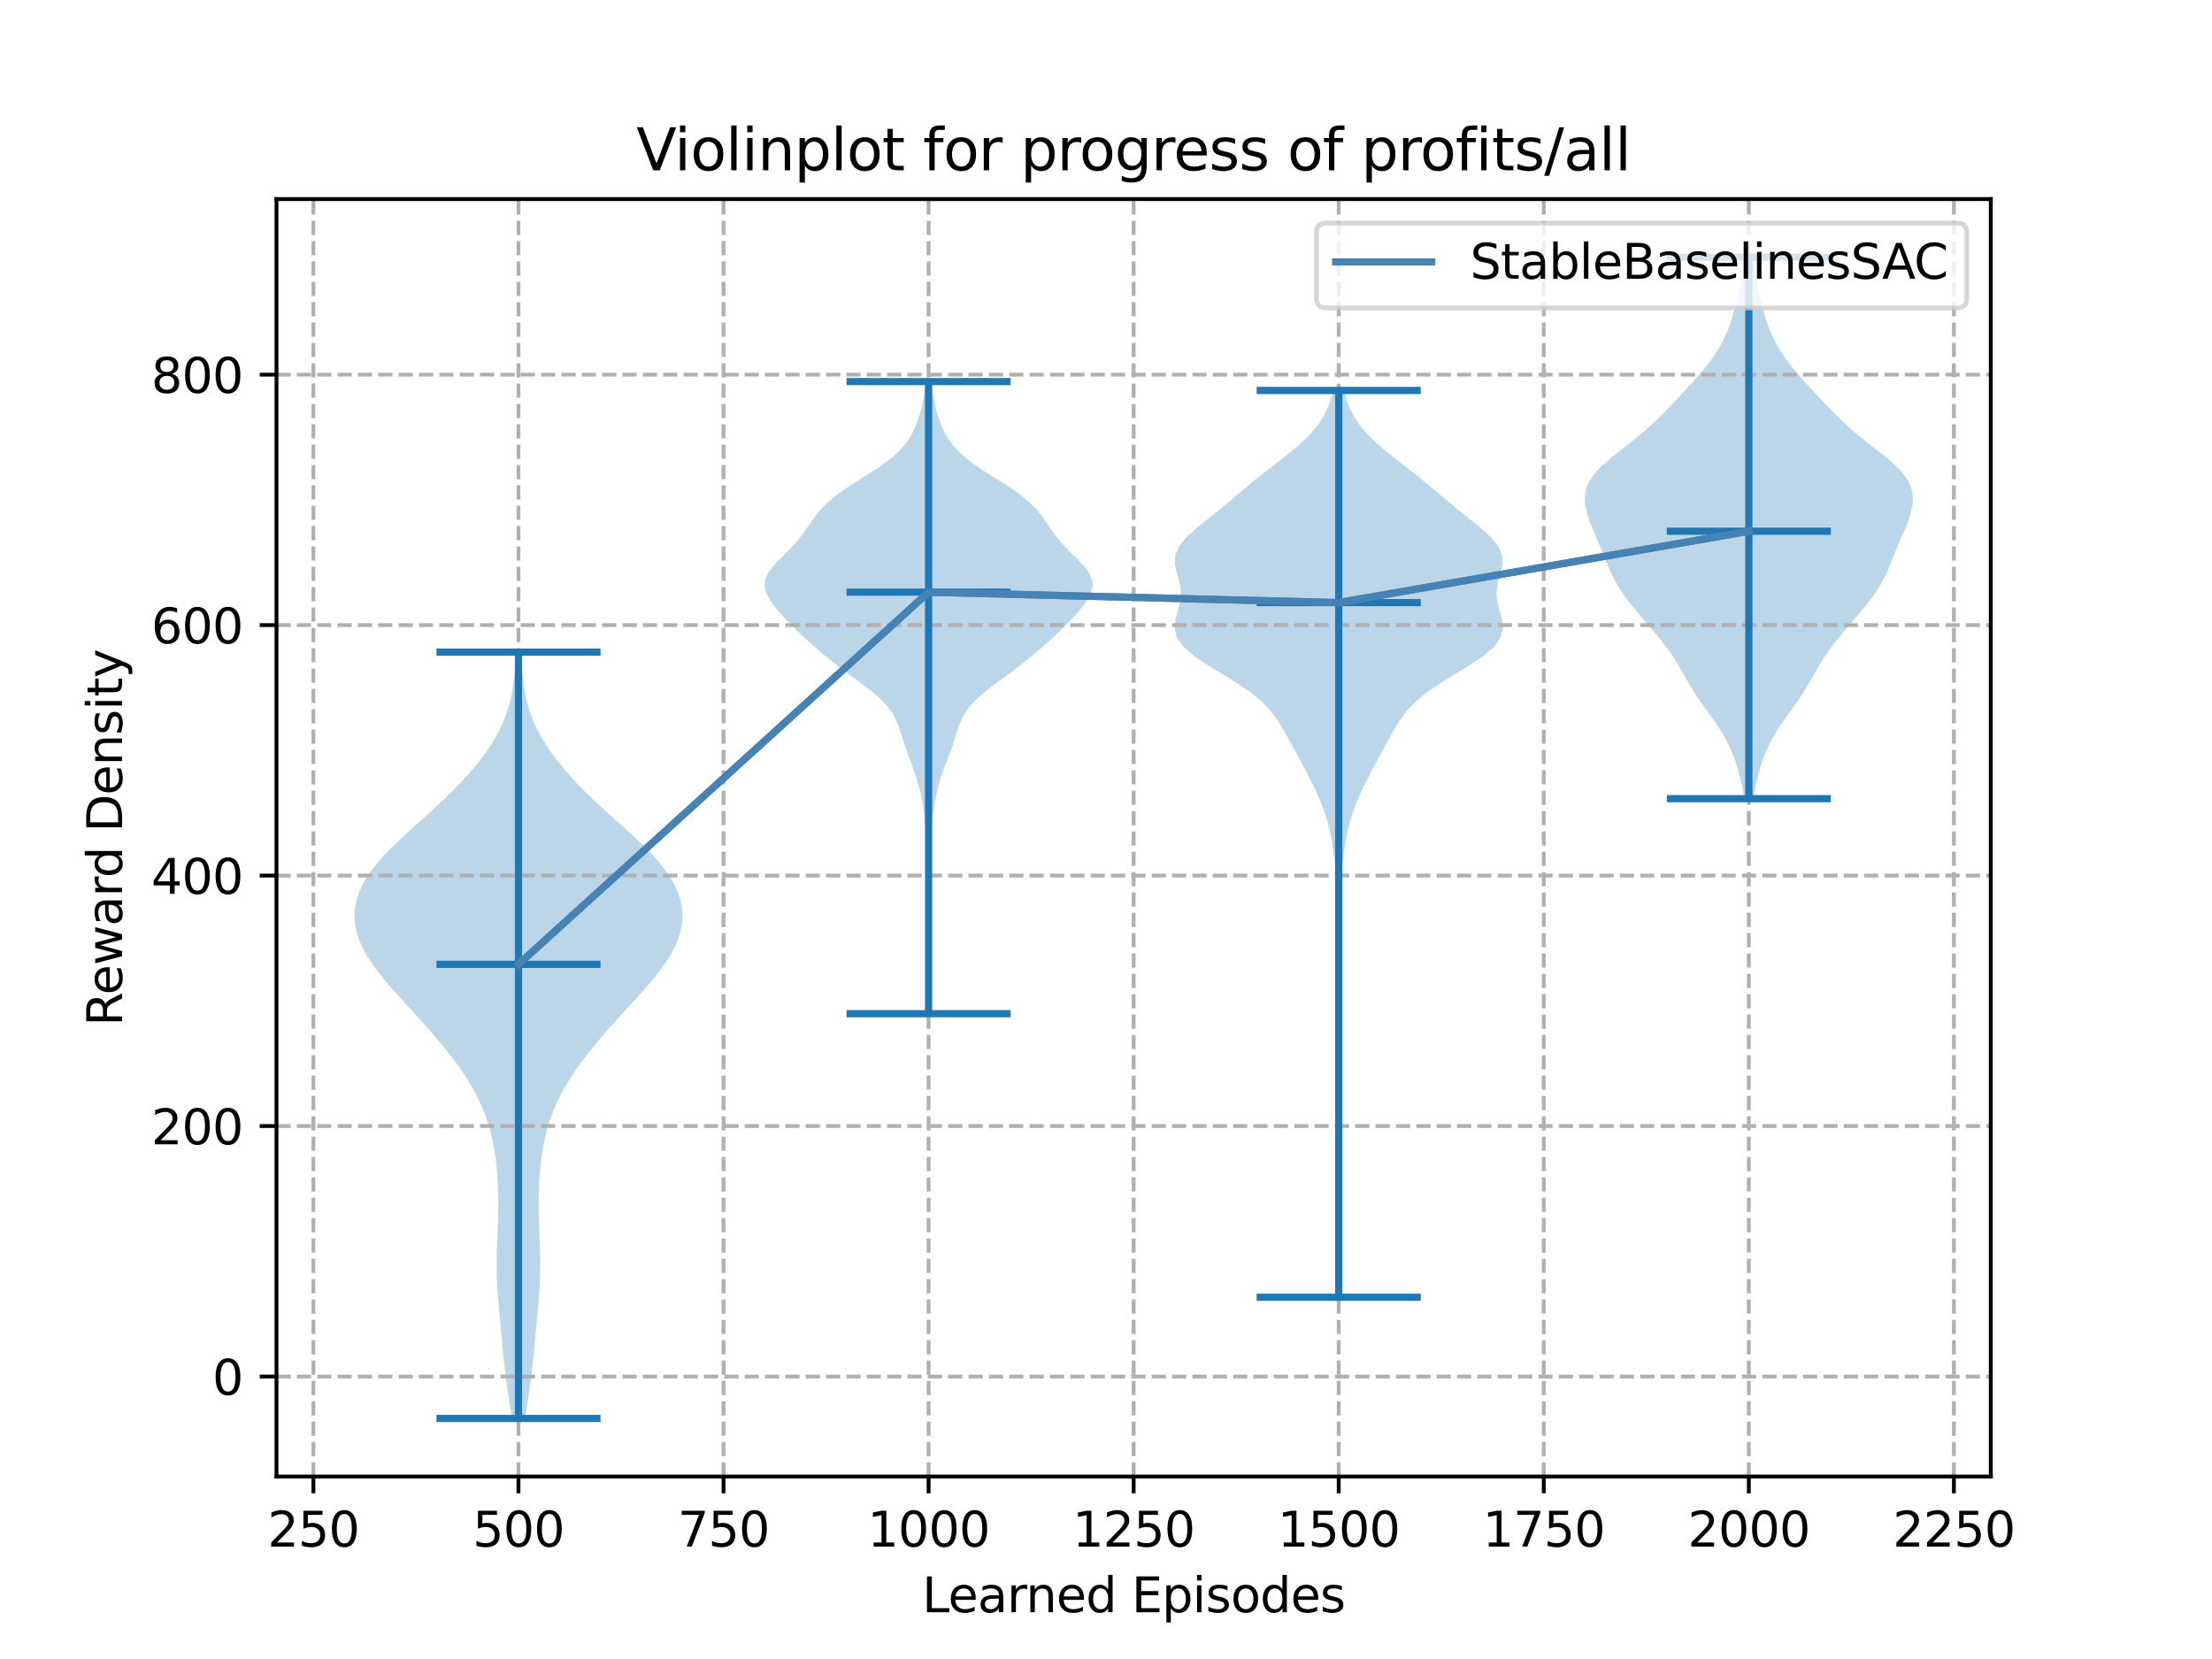 <?xml version="1.0" encoding="utf-8" standalone="no"?>
<!DOCTYPE svg PUBLIC "-//W3C//DTD SVG 1.1//EN"
  "http://www.w3.org/Graphics/SVG/1.1/DTD/svg11.dtd">
<svg xmlns:xlink="http://www.w3.org/1999/xlink" width="460.8pt" height="345.6pt" viewBox="0 0 460.8 345.6" xmlns="http://www.w3.org/2000/svg" version="1.1">
 <defs>
  <style type="text/css">*{stroke-linejoin: round; stroke-linecap: butt}</style>
 </defs>
 <g id="figure_1">
  <g id="patch_1">
   <path d="M 0 345.6 
L 460.8 345.6 
L 460.8 0 
L 0 0 
z
" style="fill: #ffffff"/>
  </g>
  <g id="axes_1">
   <g id="patch_2">
    <path d="M 57.6 307.584 
L 414.72 307.584 
L 414.72 41.472 
L 57.6 41.472 
z
" style="fill: #ffffff"/>
   </g>
   <g id="PolyCollection_1">
    <path d="M 109.384 295.488 
L 106.629 295.488 
L 106.388 293.876 
L 106.141 292.263 
L 105.896 290.651 
L 105.66 289.038 
L 105.438 287.426 
L 105.233 285.813 
L 105.046 284.201 
L 104.876 282.588 
L 104.719 280.976 
L 104.57 279.364 
L 104.425 277.751 
L 104.278 276.139 
L 104.13 274.526 
L 103.982 272.914 
L 103.839 271.301 
L 103.708 269.689 
L 103.599 268.076 
L 103.517 266.464 
L 103.47 264.852 
L 103.457 263.239 
L 103.477 261.627 
L 103.522 260.014 
L 103.585 258.402 
L 103.653 256.789 
L 103.718 255.177 
L 103.769 253.564 
L 103.8 251.952 
L 103.805 250.34 
L 103.782 248.727 
L 103.727 247.115 
L 103.638 245.502 
L 103.515 243.89 
L 103.352 242.277 
L 103.145 240.665 
L 102.889 239.052 
L 102.575 237.44 
L 102.195 235.828 
L 101.74 234.215 
L 101.203 232.603 
L 100.577 230.99 
L 99.86 229.378 
L 99.05 227.765 
L 98.148 226.153 
L 97.158 224.54 
L 96.085 222.928 
L 94.935 221.316 
L 93.716 219.703 
L 92.434 218.091 
L 91.096 216.478 
L 89.709 214.866 
L 88.281 213.253 
L 86.823 211.641 
L 85.348 210.028 
L 83.87 208.416 
L 82.41 206.804 
L 80.99 205.191 
L 79.635 203.579 
L 78.371 201.966 
L 77.224 200.354 
L 76.216 198.741 
L 75.368 197.129 
L 74.695 195.516 
L 74.21 193.904 
L 73.92 192.292 
L 73.833 190.679 
L 73.95 189.067 
L 74.276 187.454 
L 74.808 185.842 
L 75.547 184.229 
L 76.485 182.617 
L 77.615 181.004 
L 78.921 179.392 
L 80.384 177.78 
L 81.976 176.167 
L 83.668 174.555 
L 85.427 172.942 
L 87.221 171.33 
L 89.017 169.717 
L 90.788 168.105 
L 92.512 166.492 
L 94.172 164.88 
L 95.754 163.267 
L 97.251 161.655 
L 98.655 160.043 
L 99.96 158.43 
L 101.161 156.818 
L 102.253 155.205 
L 103.231 153.593 
L 104.091 151.98 
L 104.833 150.368 
L 105.459 148.755 
L 105.973 147.143 
L 106.387 145.531 
L 106.71 143.918 
L 106.959 142.306 
L 107.149 140.693 
L 107.293 139.081 
L 107.406 137.468 
L 107.497 135.856 
L 108.517 135.856 
L 108.517 135.856 
L 108.608 137.468 
L 108.72 139.081 
L 108.865 140.693 
L 109.054 142.306 
L 109.303 143.918 
L 109.627 145.531 
L 110.04 147.143 
L 110.555 148.755 
L 111.18 150.368 
L 111.922 151.98 
L 112.783 153.593 
L 113.761 155.205 
L 114.853 156.818 
L 116.054 158.43 
L 117.359 160.043 
L 118.763 161.655 
L 120.259 163.267 
L 121.842 164.88 
L 123.502 166.492 
L 125.226 168.105 
L 126.997 169.717 
L 128.793 171.33 
L 130.586 172.942 
L 132.346 174.555 
L 134.038 176.167 
L 135.63 177.78 
L 137.092 179.392 
L 138.399 181.004 
L 139.528 182.617 
L 140.467 184.229 
L 141.206 185.842 
L 141.738 187.454 
L 142.063 189.067 
L 142.181 190.679 
L 142.093 192.292 
L 141.804 193.904 
L 141.319 195.516 
L 140.646 197.129 
L 139.797 198.741 
L 138.79 200.354 
L 137.642 201.966 
L 136.379 203.579 
L 135.024 205.191 
L 133.604 206.804 
L 132.144 208.416 
L 130.666 210.028 
L 129.19 211.641 
L 127.732 213.253 
L 126.305 214.866 
L 124.918 216.478 
L 123.58 218.091 
L 122.297 219.703 
L 121.078 221.316 
L 119.929 222.928 
L 118.856 224.54 
L 117.866 226.153 
L 116.964 227.765 
L 116.154 229.378 
L 115.436 230.99 
L 114.811 232.603 
L 114.274 234.215 
L 113.819 235.828 
L 113.439 237.44 
L 113.125 239.052 
L 112.868 240.665 
L 112.662 242.277 
L 112.499 243.89 
L 112.375 245.502 
L 112.287 247.115 
L 112.232 248.727 
L 112.208 250.34 
L 112.214 251.952 
L 112.245 253.564 
L 112.296 255.177 
L 112.361 256.789 
L 112.429 258.402 
L 112.492 260.014 
L 112.537 261.627 
L 112.557 263.239 
L 112.544 264.852 
L 112.496 266.464 
L 112.415 268.076 
L 112.305 269.689 
L 112.175 271.301 
L 112.032 272.914 
L 111.883 274.526 
L 111.735 276.139 
L 111.589 277.751 
L 111.444 279.364 
L 111.295 280.976 
L 111.138 282.588 
L 110.968 284.201 
L 110.781 285.813 
L 110.576 287.426 
L 110.354 289.038 
L 110.117 290.651 
L 109.873 292.263 
L 109.626 293.876 
L 109.384 295.488 
z
" clip-path="url(#p77ed6077cd)" style="fill: #1f77b4; fill-opacity: 0.3"/>
   </g>
   <g id="PolyCollection_2">
    <path d="M 193.725 211.171 
L 193.16 211.171 
L 193.138 209.841 
L 193.125 208.511 
L 193.121 207.18 
L 193.125 205.85 
L 193.137 204.52 
L 193.157 203.19 
L 193.183 201.86 
L 193.21 200.53 
L 193.232 199.2 
L 193.241 197.869 
L 193.232 196.539 
L 193.2 195.209 
L 193.148 193.879 
L 193.081 192.549 
L 193.01 191.219 
L 192.945 189.889 
L 192.896 188.558 
L 192.865 187.228 
L 192.854 185.898 
L 192.859 184.568 
L 192.873 183.238 
L 192.891 181.908 
L 192.91 180.578 
L 192.927 179.248 
L 192.938 177.917 
L 192.939 176.587 
L 192.924 175.257 
L 192.886 173.927 
L 192.818 172.597 
L 192.714 171.267 
L 192.572 169.937 
L 192.392 168.606 
L 192.172 167.276 
L 191.913 165.946 
L 191.612 164.616 
L 191.267 163.286 
L 190.873 161.956 
L 190.431 160.626 
L 189.95 159.296 
L 189.447 157.965 
L 188.947 156.635 
L 188.474 155.305 
L 188.036 153.975 
L 187.617 152.645 
L 187.174 151.315 
L 186.639 149.985 
L 185.938 148.654 
L 185.006 147.324 
L 183.812 145.994 
L 182.364 144.664 
L 180.715 143.334 
L 178.941 142.004 
L 177.127 140.674 
L 175.34 139.343 
L 173.619 138.013 
L 171.973 136.683 
L 170.396 135.353 
L 168.877 134.023 
L 167.413 132.693 
L 166.007 131.363 
L 164.666 130.033 
L 163.394 128.702 
L 162.202 127.372 
L 161.121 126.042 
L 160.211 124.712 
L 159.561 123.382 
L 159.268 122.052 
L 159.407 120.722 
L 159.992 119.391 
L 160.963 118.061 
L 162.198 116.731 
L 163.544 115.401 
L 164.863 114.071 
L 166.064 112.741 
L 167.12 111.411 
L 168.062 110.08 
L 168.962 108.75 
L 169.912 107.42 
L 171.004 106.09 
L 172.312 104.76 
L 173.874 103.43 
L 175.684 102.1 
L 177.69 100.77 
L 179.801 99.439 
L 181.903 98.109 
L 183.882 96.779 
L 185.646 95.449 
L 187.142 94.119 
L 188.362 92.789 
L 189.332 91.459 
L 190.098 90.128 
L 190.712 88.798 
L 191.216 87.468 
L 191.638 86.138 
L 191.995 84.808 
L 192.293 83.478 
L 192.539 82.148 
L 192.738 80.817 
L 192.898 79.487 
L 193.987 79.487 
L 193.987 79.487 
L 194.147 80.817 
L 194.346 82.148 
L 194.591 83.478 
L 194.89 84.808 
L 195.246 86.138 
L 195.669 87.468 
L 196.173 88.798 
L 196.786 90.128 
L 197.553 91.459 
L 198.522 92.789 
L 199.742 94.119 
L 201.239 95.449 
L 203.003 96.779 
L 204.981 98.109 
L 207.083 99.439 
L 209.194 100.77 
L 211.201 102.1 
L 213.011 103.43 
L 214.572 104.76 
L 215.88 106.09 
L 216.973 107.42 
L 217.923 108.75 
L 218.823 110.08 
L 219.764 111.411 
L 220.82 112.741 
L 222.022 114.071 
L 223.341 115.401 
L 224.687 116.731 
L 225.921 118.061 
L 226.893 119.391 
L 227.478 120.722 
L 227.616 122.052 
L 227.324 123.382 
L 226.674 124.712 
L 225.763 126.042 
L 224.682 127.372 
L 223.491 128.702 
L 222.219 130.033 
L 220.877 131.363 
L 219.472 132.693 
L 218.008 134.023 
L 216.489 135.353 
L 214.911 136.683 
L 213.266 138.013 
L 211.544 139.343 
L 209.758 140.674 
L 207.944 142.004 
L 206.17 143.334 
L 204.52 144.664 
L 203.073 145.994 
L 201.878 147.324 
L 200.947 148.654 
L 200.246 149.985 
L 199.711 151.315 
L 199.268 152.645 
L 198.849 153.975 
L 198.411 155.305 
L 197.937 156.635 
L 197.438 157.965 
L 196.935 159.296 
L 196.453 160.626 
L 196.011 161.956 
L 195.617 163.286 
L 195.272 164.616 
L 194.972 165.946 
L 194.713 167.276 
L 194.493 168.606 
L 194.312 169.937 
L 194.17 171.267 
L 194.067 172.597 
L 193.999 173.927 
L 193.96 175.257 
L 193.945 176.587 
L 193.946 177.917 
L 193.957 179.248 
L 193.974 180.578 
L 193.993 181.908 
L 194.012 183.238 
L 194.026 184.568 
L 194.03 185.898 
L 194.019 187.228 
L 193.989 188.558 
L 193.939 189.889 
L 193.874 191.219 
L 193.803 192.549 
L 193.737 193.879 
L 193.684 195.209 
L 193.653 196.539 
L 193.643 197.869 
L 193.653 199.2 
L 193.675 200.53 
L 193.702 201.86 
L 193.727 203.19 
L 193.747 204.52 
L 193.76 205.85 
L 193.764 207.18 
L 193.76 208.511 
L 193.747 209.841 
L 193.725 211.171 
z
" clip-path="url(#p77ed6077cd)" style="fill: #1f77b4; fill-opacity: 0.3"/>
   </g>
   <g id="PolyCollection_3">
    <path d="M 279.121 270.234 
L 278.634 270.234 
L 278.648 268.326 
L 278.685 266.418 
L 278.734 264.51 
L 278.782 262.602 
L 278.821 260.694 
L 278.848 258.786 
L 278.864 256.878 
L 278.872 254.97 
L 278.876 253.062 
L 278.877 251.154 
L 278.877 249.246 
L 278.878 247.338 
L 278.878 245.43 
L 278.878 243.522 
L 278.878 241.614 
L 278.878 239.706 
L 278.878 237.798 
L 278.877 235.89 
L 278.877 233.982 
L 278.874 232.074 
L 278.869 230.165 
L 278.858 228.257 
L 278.838 226.349 
L 278.805 224.441 
L 278.761 222.533 
L 278.711 220.625 
L 278.666 218.717 
L 278.638 216.809 
L 278.637 214.901 
L 278.662 212.993 
L 278.706 211.085 
L 278.756 209.177 
L 278.801 207.269 
L 278.834 205.361 
L 278.856 203.453 
L 278.866 201.545 
L 278.869 199.637 
L 278.864 197.729 
L 278.849 195.821 
L 278.821 193.913 
L 278.775 192.005 
L 278.709 190.097 
L 278.623 188.189 
L 278.521 186.281 
L 278.404 184.373 
L 278.272 182.465 
L 278.116 180.557 
L 277.924 178.649 
L 277.681 176.741 
L 277.372 174.833 
L 276.982 172.925 
L 276.495 171.017 
L 275.897 169.109 
L 275.182 167.201 
L 274.36 165.293 
L 273.451 163.385 
L 272.485 161.477 
L 271.482 159.569 
L 270.456 157.661 
L 269.42 155.753 
L 268.378 153.845 
L 267.307 151.937 
L 266.13 150.029 
L 264.717 148.121 
L 262.916 146.213 
L 260.623 144.305 
L 257.847 142.397 
L 254.745 140.489 
L 251.601 138.581 
L 248.766 136.673 
L 246.566 134.765 
L 245.206 132.857 
L 244.704 130.948 
L 244.876 129.04 
L 245.39 127.132 
L 245.864 125.224 
L 246.007 123.316 
L 245.73 121.408 
L 245.198 119.5 
L 244.766 117.592 
L 244.827 115.684 
L 245.635 113.776 
L 247.203 111.868 
L 249.323 109.96 
L 251.696 108.052 
L 254.083 106.144 
L 256.381 104.236 
L 258.622 102.328 
L 260.894 100.42 
L 263.264 98.512 
L 265.721 96.604 
L 268.172 94.696 
L 270.479 92.788 
L 272.512 90.88 
L 274.193 88.972 
L 275.51 87.064 
L 276.505 85.156 
L 277.238 83.248 
L 277.772 81.34 
L 279.984 81.34 
L 279.984 81.34 
L 280.517 83.248 
L 281.251 85.156 
L 282.245 87.064 
L 283.563 88.972 
L 285.244 90.88 
L 287.277 92.788 
L 289.583 94.696 
L 292.034 96.604 
L 294.491 98.512 
L 296.861 100.42 
L 299.134 102.328 
L 301.374 104.236 
L 303.673 106.144 
L 306.059 108.052 
L 308.433 109.96 
L 310.552 111.868 
L 312.12 113.776 
L 312.929 115.684 
L 312.99 117.592 
L 312.557 119.5 
L 312.025 121.408 
L 311.749 123.316 
L 311.892 125.224 
L 312.366 127.132 
L 312.879 129.04 
L 313.052 130.948 
L 312.55 132.857 
L 311.189 134.765 
L 308.989 136.673 
L 306.155 138.581 
L 303.011 140.489 
L 299.908 142.397 
L 297.132 144.305 
L 294.839 146.213 
L 293.038 148.121 
L 291.625 150.029 
L 290.449 151.937 
L 289.377 153.845 
L 288.335 155.753 
L 287.299 157.661 
L 286.274 159.569 
L 285.27 161.477 
L 284.304 163.385 
L 283.396 165.293 
L 282.573 167.201 
L 281.858 169.109 
L 281.26 171.017 
L 280.773 172.925 
L 280.383 174.833 
L 280.074 176.741 
L 279.831 178.649 
L 279.639 180.557 
L 279.483 182.465 
L 279.351 184.373 
L 279.235 186.281 
L 279.132 188.189 
L 279.047 190.097 
L 278.981 192.005 
L 278.935 193.913 
L 278.907 195.821 
L 278.892 197.729 
L 278.887 199.637 
L 278.889 201.545 
L 278.9 203.453 
L 278.921 205.361 
L 278.955 207.269 
L 279 209.177 
L 279.05 211.085 
L 279.094 212.993 
L 279.119 214.901 
L 279.117 216.809 
L 279.089 218.717 
L 279.044 220.625 
L 278.994 222.533 
L 278.95 224.441 
L 278.918 226.349 
L 278.897 228.257 
L 278.886 230.165 
L 278.881 232.074 
L 278.879 233.982 
L 278.878 235.89 
L 278.878 237.798 
L 278.878 239.706 
L 278.878 241.614 
L 278.878 243.522 
L 278.878 245.43 
L 278.878 247.338 
L 278.878 249.246 
L 278.878 251.154 
L 278.88 253.062 
L 278.883 254.97 
L 278.892 256.878 
L 278.907 258.786 
L 278.934 260.694 
L 278.973 262.602 
L 279.022 264.51 
L 279.071 266.418 
L 279.108 268.326 
L 279.121 270.234 
z
" clip-path="url(#p77ed6077cd)" style="fill: #1f77b4; fill-opacity: 0.3"/>
   </g>
   <g id="PolyCollection_4">
    <path d="M 365.26 166.384 
L 363.366 166.384 
L 363.174 165.244 
L 362.959 164.105 
L 362.719 162.965 
L 362.451 161.826 
L 362.152 160.686 
L 361.818 159.547 
L 361.445 158.407 
L 361.026 157.267 
L 360.554 156.128 
L 360.023 154.988 
L 359.428 153.849 
L 358.77 152.709 
L 358.05 151.57 
L 357.278 150.43 
L 356.471 149.291 
L 355.645 148.151 
L 354.823 147.011 
L 354.023 145.872 
L 353.259 144.732 
L 352.537 143.593 
L 351.855 142.453 
L 351.203 141.314 
L 350.561 140.174 
L 349.909 139.035 
L 349.228 137.895 
L 348.501 136.756 
L 347.718 135.616 
L 346.879 134.476 
L 345.987 133.337 
L 345.053 132.197 
L 344.091 131.058 
L 343.113 129.918 
L 342.135 128.779 
L 341.169 127.639 
L 340.228 126.5 
L 339.326 125.36 
L 338.474 124.22 
L 337.686 123.081 
L 336.969 121.941 
L 336.325 120.802 
L 335.752 119.662 
L 335.236 118.523 
L 334.762 117.383 
L 334.308 116.244 
L 333.857 115.104 
L 333.397 113.964 
L 332.92 112.825 
L 332.433 111.685 
L 331.944 110.546 
L 331.473 109.406 
L 331.037 108.267 
L 330.662 107.127 
L 330.37 105.988 
L 330.186 104.848 
L 330.139 103.708 
L 330.255 102.569 
L 330.56 101.429 
L 331.073 100.29 
L 331.803 99.15 
L 332.745 98.011 
L 333.878 96.871 
L 335.168 95.732 
L 336.568 94.592 
L 338.025 93.452 
L 339.492 92.313 
L 340.927 91.173 
L 342.301 90.034 
L 343.6 88.894 
L 344.826 87.755 
L 345.989 86.615 
L 347.108 85.476 
L 348.2 84.336 
L 349.278 83.196 
L 350.349 82.057 
L 351.413 80.917 
L 352.463 79.778 
L 353.486 78.638 
L 354.47 77.499 
L 355.404 76.359 
L 356.278 75.22 
L 357.088 74.08 
L 357.828 72.94 
L 358.497 71.801 
L 359.097 70.661 
L 359.628 69.522 
L 360.096 68.382 
L 360.509 67.243 
L 360.875 66.103 
L 361.207 64.964 
L 361.514 63.824 
L 361.805 62.684 
L 362.084 61.545 
L 362.354 60.405 
L 362.614 59.266 
L 362.859 58.126 
L 363.085 56.987 
L 363.289 55.847 
L 363.469 54.708 
L 363.625 53.568 
L 365.001 53.568 
L 365.001 53.568 
L 365.157 54.708 
L 365.337 55.847 
L 365.541 56.987 
L 365.768 58.126 
L 366.013 59.266 
L 366.272 60.405 
L 366.542 61.545 
L 366.822 62.684 
L 367.112 63.824 
L 367.419 64.964 
L 367.751 66.103 
L 368.117 67.243 
L 368.53 68.382 
L 368.998 69.522 
L 369.53 70.661 
L 370.129 71.801 
L 370.798 72.94 
L 371.539 74.08 
L 372.348 75.22 
L 373.222 76.359 
L 374.156 77.499 
L 375.141 78.638 
L 376.164 79.778 
L 377.213 80.917 
L 378.277 82.057 
L 379.349 83.196 
L 380.427 84.336 
L 381.518 85.476 
L 382.637 86.615 
L 383.8 87.755 
L 385.026 88.894 
L 386.326 90.034 
L 387.699 91.173 
L 389.134 92.313 
L 390.601 93.452 
L 392.059 94.592 
L 393.458 95.732 
L 394.748 96.871 
L 395.881 98.011 
L 396.823 99.15 
L 397.553 100.29 
L 398.066 101.429 
L 398.371 102.569 
L 398.487 103.708 
L 398.44 104.848 
L 398.257 105.988 
L 397.964 107.127 
L 397.589 108.267 
L 397.154 109.406 
L 396.682 110.546 
L 396.194 111.685 
L 395.706 112.825 
L 395.23 113.964 
L 394.769 115.104 
L 394.318 116.244 
L 393.865 117.383 
L 393.39 118.523 
L 392.874 119.662 
L 392.301 120.802 
L 391.657 121.941 
L 390.94 123.081 
L 390.152 124.22 
L 389.301 125.36 
L 388.398 126.5 
L 387.457 127.639 
L 386.491 128.779 
L 385.513 129.918 
L 384.535 131.058 
L 383.573 132.197 
L 382.639 133.337 
L 381.747 134.476 
L 380.908 135.616 
L 380.125 136.756 
L 379.398 137.895 
L 378.717 139.035 
L 378.065 140.174 
L 377.424 141.314 
L 376.771 142.453 
L 376.089 143.593 
L 375.368 144.732 
L 374.604 145.872 
L 373.803 147.011 
L 372.981 148.151 
L 372.156 149.291 
L 371.348 150.43 
L 370.577 151.57 
L 369.857 152.709 
L 369.198 153.849 
L 368.603 154.988 
L 368.073 156.128 
L 367.601 157.267 
L 367.181 158.407 
L 366.808 159.547 
L 366.475 160.686 
L 366.176 161.826 
L 365.908 162.965 
L 365.667 164.105 
L 365.452 165.244 
L 365.26 166.384 
z
" clip-path="url(#p77ed6077cd)" style="fill: #1f77b4; fill-opacity: 0.3"/>
   </g>
   <g id="matplotlib.axis_1">
    <g id="xtick_1">
     <g id="line2d_1">
      <path d="M 65.289 307.584 
L 65.289 41.472 
" clip-path="url(#p77ed6077cd)" style="fill: none; stroke-dasharray: 2.96,1.28; stroke-dashoffset: 0; stroke: #b0b0b0; stroke-width: 0.8"/>
     </g>
     <g id="line2d_2">
      <defs>
       <path id="m17dbae3095" d="M 0 0 
L 0 3.5 
" style="stroke: #000000; stroke-width: 0.8"/>
      </defs>
      <g>
       <use xlink:href="#m17dbae3095" x="65.289" y="307.584" style="stroke: #000000; stroke-width: 0.8"/>
      </g>
     </g>
     <g id="text_1">
      <!-- 250 -->
      <g transform="translate(55.745 322.182)scale(0.1 -0.1)">
       <defs>
        <path id="DejaVuSans-32" d="M 1228 531 
L 3431 531 
L 3431 0 
L 469 0 
L 469 531 
Q 828 903 1448 1529 
Q 2069 2156 2228 2338 
Q 2531 2678 2651 2914 
Q 2772 3150 2772 3378 
Q 2772 3750 2511 3984 
Q 2250 4219 1831 4219 
Q 1534 4219 1204 4116 
Q 875 4013 500 3803 
L 500 4441 
Q 881 4594 1212 4672 
Q 1544 4750 1819 4750 
Q 2544 4750 2975 4387 
Q 3406 4025 3406 3419 
Q 3406 3131 3298 2873 
Q 3191 2616 2906 2266 
Q 2828 2175 2409 1742 
Q 1991 1309 1228 531 
z
" transform="scale(0.016)"/>
        <path id="DejaVuSans-35" d="M 691 4666 
L 3169 4666 
L 3169 4134 
L 1269 4134 
L 1269 2991 
Q 1406 3038 1543 3061 
Q 1681 3084 1819 3084 
Q 2600 3084 3056 2656 
Q 3513 2228 3513 1497 
Q 3513 744 3044 326 
Q 2575 -91 1722 -91 
Q 1428 -91 1123 -41 
Q 819 9 494 109 
L 494 744 
Q 775 591 1075 516 
Q 1375 441 1709 441 
Q 2250 441 2565 725 
Q 2881 1009 2881 1497 
Q 2881 1984 2565 2268 
Q 2250 2553 1709 2553 
Q 1456 2553 1204 2497 
Q 953 2441 691 2322 
L 691 4666 
z
" transform="scale(0.016)"/>
        <path id="DejaVuSans-30" d="M 2034 4250 
Q 1547 4250 1301 3770 
Q 1056 3291 1056 2328 
Q 1056 1369 1301 889 
Q 1547 409 2034 409 
Q 2525 409 2770 889 
Q 3016 1369 3016 2328 
Q 3016 3291 2770 3770 
Q 2525 4250 2034 4250 
z
M 2034 4750 
Q 2819 4750 3233 4129 
Q 3647 3509 3647 2328 
Q 3647 1150 3233 529 
Q 2819 -91 2034 -91 
Q 1250 -91 836 529 
Q 422 1150 422 2328 
Q 422 3509 836 4129 
Q 1250 4750 2034 4750 
z
" transform="scale(0.016)"/>
       </defs>
       <use xlink:href="#DejaVuSans-32"/>
       <use xlink:href="#DejaVuSans-35" x="63.623"/>
       <use xlink:href="#DejaVuSans-30" x="127.246"/>
      </g>
     </g>
    </g>
    <g id="xtick_2">
     <g id="line2d_3">
      <path d="M 108.007 307.584 
L 108.007 41.472 
" clip-path="url(#p77ed6077cd)" style="fill: none; stroke-dasharray: 2.96,1.28; stroke-dashoffset: 0; stroke: #b0b0b0; stroke-width: 0.8"/>
     </g>
     <g id="line2d_4">
      <g>
       <use xlink:href="#m17dbae3095" x="108.007" y="307.584" style="stroke: #000000; stroke-width: 0.8"/>
      </g>
     </g>
     <g id="text_2">
      <!-- 500 -->
      <g transform="translate(98.463 322.182)scale(0.1 -0.1)">
       <use xlink:href="#DejaVuSans-35"/>
       <use xlink:href="#DejaVuSans-30" x="63.623"/>
       <use xlink:href="#DejaVuSans-30" x="127.246"/>
      </g>
     </g>
    </g>
    <g id="xtick_3">
     <g id="line2d_5">
      <path d="M 150.725 307.584 
L 150.725 41.472 
" clip-path="url(#p77ed6077cd)" style="fill: none; stroke-dasharray: 2.96,1.28; stroke-dashoffset: 0; stroke: #b0b0b0; stroke-width: 0.8"/>
     </g>
     <g id="line2d_6">
      <g>
       <use xlink:href="#m17dbae3095" x="150.725" y="307.584" style="stroke: #000000; stroke-width: 0.8"/>
      </g>
     </g>
     <g id="text_3">
      <!-- 750 -->
      <g transform="translate(141.181 322.182)scale(0.1 -0.1)">
       <defs>
        <path id="DejaVuSans-37" d="M 525 4666 
L 3525 4666 
L 3525 4397 
L 1831 0 
L 1172 0 
L 2766 4134 
L 525 4134 
L 525 4666 
z
" transform="scale(0.016)"/>
       </defs>
       <use xlink:href="#DejaVuSans-37"/>
       <use xlink:href="#DejaVuSans-35" x="63.623"/>
       <use xlink:href="#DejaVuSans-30" x="127.246"/>
      </g>
     </g>
    </g>
    <g id="xtick_4">
     <g id="line2d_7">
      <path d="M 193.442 307.584 
L 193.442 41.472 
" clip-path="url(#p77ed6077cd)" style="fill: none; stroke-dasharray: 2.96,1.28; stroke-dashoffset: 0; stroke: #b0b0b0; stroke-width: 0.8"/>
     </g>
     <g id="line2d_8">
      <g>
       <use xlink:href="#m17dbae3095" x="193.442" y="307.584" style="stroke: #000000; stroke-width: 0.8"/>
      </g>
     </g>
     <g id="text_4">
      <!-- 1000 -->
      <g transform="translate(180.717 322.182)scale(0.1 -0.1)">
       <defs>
        <path id="DejaVuSans-31" d="M 794 531 
L 1825 531 
L 1825 4091 
L 703 3866 
L 703 4441 
L 1819 4666 
L 2450 4666 
L 2450 531 
L 3481 531 
L 3481 0 
L 794 0 
L 794 531 
z
" transform="scale(0.016)"/>
       </defs>
       <use xlink:href="#DejaVuSans-31"/>
       <use xlink:href="#DejaVuSans-30" x="63.623"/>
       <use xlink:href="#DejaVuSans-30" x="127.246"/>
       <use xlink:href="#DejaVuSans-30" x="190.869"/>
      </g>
     </g>
    </g>
    <g id="xtick_5">
     <g id="line2d_9">
      <path d="M 236.16 307.584 
L 236.16 41.472 
" clip-path="url(#p77ed6077cd)" style="fill: none; stroke-dasharray: 2.96,1.28; stroke-dashoffset: 0; stroke: #b0b0b0; stroke-width: 0.8"/>
     </g>
     <g id="line2d_10">
      <g>
       <use xlink:href="#m17dbae3095" x="236.16" y="307.584" style="stroke: #000000; stroke-width: 0.8"/>
      </g>
     </g>
     <g id="text_5">
      <!-- 1250 -->
      <g transform="translate(223.435 322.182)scale(0.1 -0.1)">
       <use xlink:href="#DejaVuSans-31"/>
       <use xlink:href="#DejaVuSans-32" x="63.623"/>
       <use xlink:href="#DejaVuSans-35" x="127.246"/>
       <use xlink:href="#DejaVuSans-30" x="190.869"/>
      </g>
     </g>
    </g>
    <g id="xtick_6">
     <g id="line2d_11">
      <path d="M 278.878 307.584 
L 278.878 41.472 
" clip-path="url(#p77ed6077cd)" style="fill: none; stroke-dasharray: 2.96,1.28; stroke-dashoffset: 0; stroke: #b0b0b0; stroke-width: 0.8"/>
     </g>
     <g id="line2d_12">
      <g>
       <use xlink:href="#m17dbae3095" x="278.878" y="307.584" style="stroke: #000000; stroke-width: 0.8"/>
      </g>
     </g>
     <g id="text_6">
      <!-- 1500 -->
      <g transform="translate(266.153 322.182)scale(0.1 -0.1)">
       <use xlink:href="#DejaVuSans-31"/>
       <use xlink:href="#DejaVuSans-35" x="63.623"/>
       <use xlink:href="#DejaVuSans-30" x="127.246"/>
       <use xlink:href="#DejaVuSans-30" x="190.869"/>
      </g>
     </g>
    </g>
    <g id="xtick_7">
     <g id="line2d_13">
      <path d="M 321.595 307.584 
L 321.595 41.472 
" clip-path="url(#p77ed6077cd)" style="fill: none; stroke-dasharray: 2.96,1.28; stroke-dashoffset: 0; stroke: #b0b0b0; stroke-width: 0.8"/>
     </g>
     <g id="line2d_14">
      <g>
       <use xlink:href="#m17dbae3095" x="321.595" y="307.584" style="stroke: #000000; stroke-width: 0.8"/>
      </g>
     </g>
     <g id="text_7">
      <!-- 1750 -->
      <g transform="translate(308.87 322.182)scale(0.1 -0.1)">
       <use xlink:href="#DejaVuSans-31"/>
       <use xlink:href="#DejaVuSans-37" x="63.623"/>
       <use xlink:href="#DejaVuSans-35" x="127.246"/>
       <use xlink:href="#DejaVuSans-30" x="190.869"/>
      </g>
     </g>
    </g>
    <g id="xtick_8">
     <g id="line2d_15">
      <path d="M 364.313 307.584 
L 364.313 41.472 
" clip-path="url(#p77ed6077cd)" style="fill: none; stroke-dasharray: 2.96,1.28; stroke-dashoffset: 0; stroke: #b0b0b0; stroke-width: 0.8"/>
     </g>
     <g id="line2d_16">
      <g>
       <use xlink:href="#m17dbae3095" x="364.313" y="307.584" style="stroke: #000000; stroke-width: 0.8"/>
      </g>
     </g>
     <g id="text_8">
      <!-- 2000 -->
      <g transform="translate(351.588 322.182)scale(0.1 -0.1)">
       <use xlink:href="#DejaVuSans-32"/>
       <use xlink:href="#DejaVuSans-30" x="63.623"/>
       <use xlink:href="#DejaVuSans-30" x="127.246"/>
       <use xlink:href="#DejaVuSans-30" x="190.869"/>
      </g>
     </g>
    </g>
    <g id="xtick_9">
     <g id="line2d_17">
      <path d="M 407.031 307.584 
L 407.031 41.472 
" clip-path="url(#p77ed6077cd)" style="fill: none; stroke-dasharray: 2.96,1.28; stroke-dashoffset: 0; stroke: #b0b0b0; stroke-width: 0.8"/>
     </g>
     <g id="line2d_18">
      <g>
       <use xlink:href="#m17dbae3095" x="407.031" y="307.584" style="stroke: #000000; stroke-width: 0.8"/>
      </g>
     </g>
     <g id="text_9">
      <!-- 2250 -->
      <g transform="translate(394.306 322.182)scale(0.1 -0.1)">
       <use xlink:href="#DejaVuSans-32"/>
       <use xlink:href="#DejaVuSans-32" x="63.623"/>
       <use xlink:href="#DejaVuSans-35" x="127.246"/>
       <use xlink:href="#DejaVuSans-30" x="190.869"/>
      </g>
     </g>
    </g>
    <g id="text_10">
     <!-- Learned Episodes -->
     <g transform="translate(192.102 335.861)scale(0.1 -0.1)">
      <defs>
       <path id="DejaVuSans-4c" d="M 628 4666 
L 1259 4666 
L 1259 531 
L 3531 531 
L 3531 0 
L 628 0 
L 628 4666 
z
" transform="scale(0.016)"/>
       <path id="DejaVuSans-65" d="M 3597 1894 
L 3597 1613 
L 953 1613 
Q 991 1019 1311 708 
Q 1631 397 2203 397 
Q 2534 397 2845 478 
Q 3156 559 3463 722 
L 3463 178 
Q 3153 47 2828 -22 
Q 2503 -91 2169 -91 
Q 1331 -91 842 396 
Q 353 884 353 1716 
Q 353 2575 817 3079 
Q 1281 3584 2069 3584 
Q 2775 3584 3186 3129 
Q 3597 2675 3597 1894 
z
M 3022 2063 
Q 3016 2534 2758 2815 
Q 2500 3097 2075 3097 
Q 1594 3097 1305 2825 
Q 1016 2553 972 2059 
L 3022 2063 
z
" transform="scale(0.016)"/>
       <path id="DejaVuSans-61" d="M 2194 1759 
Q 1497 1759 1228 1600 
Q 959 1441 959 1056 
Q 959 750 1161 570 
Q 1363 391 1709 391 
Q 2188 391 2477 730 
Q 2766 1069 2766 1631 
L 2766 1759 
L 2194 1759 
z
M 3341 1997 
L 3341 0 
L 2766 0 
L 2766 531 
Q 2569 213 2275 61 
Q 1981 -91 1556 -91 
Q 1019 -91 701 211 
Q 384 513 384 1019 
Q 384 1609 779 1909 
Q 1175 2209 1959 2209 
L 2766 2209 
L 2766 2266 
Q 2766 2663 2505 2880 
Q 2244 3097 1772 3097 
Q 1472 3097 1187 3025 
Q 903 2953 641 2809 
L 641 3341 
Q 956 3463 1253 3523 
Q 1550 3584 1831 3584 
Q 2591 3584 2966 3190 
Q 3341 2797 3341 1997 
z
" transform="scale(0.016)"/>
       <path id="DejaVuSans-72" d="M 2631 2963 
Q 2534 3019 2420 3045 
Q 2306 3072 2169 3072 
Q 1681 3072 1420 2755 
Q 1159 2438 1159 1844 
L 1159 0 
L 581 0 
L 581 3500 
L 1159 3500 
L 1159 2956 
Q 1341 3275 1631 3429 
Q 1922 3584 2338 3584 
Q 2397 3584 2469 3576 
Q 2541 3569 2628 3553 
L 2631 2963 
z
" transform="scale(0.016)"/>
       <path id="DejaVuSans-6e" d="M 3513 2113 
L 3513 0 
L 2938 0 
L 2938 2094 
Q 2938 2591 2744 2837 
Q 2550 3084 2163 3084 
Q 1697 3084 1428 2787 
Q 1159 2491 1159 1978 
L 1159 0 
L 581 0 
L 581 3500 
L 1159 3500 
L 1159 2956 
Q 1366 3272 1645 3428 
Q 1925 3584 2291 3584 
Q 2894 3584 3203 3211 
Q 3513 2838 3513 2113 
z
" transform="scale(0.016)"/>
       <path id="DejaVuSans-64" d="M 2906 2969 
L 2906 4863 
L 3481 4863 
L 3481 0 
L 2906 0 
L 2906 525 
Q 2725 213 2448 61 
Q 2172 -91 1784 -91 
Q 1150 -91 751 415 
Q 353 922 353 1747 
Q 353 2572 751 3078 
Q 1150 3584 1784 3584 
Q 2172 3584 2448 3432 
Q 2725 3281 2906 2969 
z
M 947 1747 
Q 947 1113 1208 752 
Q 1469 391 1925 391 
Q 2381 391 2643 752 
Q 2906 1113 2906 1747 
Q 2906 2381 2643 2742 
Q 2381 3103 1925 3103 
Q 1469 3103 1208 2742 
Q 947 2381 947 1747 
z
" transform="scale(0.016)"/>
       <path id="DejaVuSans-20" transform="scale(0.016)"/>
       <path id="DejaVuSans-45" d="M 628 4666 
L 3578 4666 
L 3578 4134 
L 1259 4134 
L 1259 2753 
L 3481 2753 
L 3481 2222 
L 1259 2222 
L 1259 531 
L 3634 531 
L 3634 0 
L 628 0 
L 628 4666 
z
" transform="scale(0.016)"/>
       <path id="DejaVuSans-70" d="M 1159 525 
L 1159 -1331 
L 581 -1331 
L 581 3500 
L 1159 3500 
L 1159 2969 
Q 1341 3281 1617 3432 
Q 1894 3584 2278 3584 
Q 2916 3584 3314 3078 
Q 3713 2572 3713 1747 
Q 3713 922 3314 415 
Q 2916 -91 2278 -91 
Q 1894 -91 1617 61 
Q 1341 213 1159 525 
z
M 3116 1747 
Q 3116 2381 2855 2742 
Q 2594 3103 2138 3103 
Q 1681 3103 1420 2742 
Q 1159 2381 1159 1747 
Q 1159 1113 1420 752 
Q 1681 391 2138 391 
Q 2594 391 2855 752 
Q 3116 1113 3116 1747 
z
" transform="scale(0.016)"/>
       <path id="DejaVuSans-69" d="M 603 3500 
L 1178 3500 
L 1178 0 
L 603 0 
L 603 3500 
z
M 603 4863 
L 1178 4863 
L 1178 4134 
L 603 4134 
L 603 4863 
z
" transform="scale(0.016)"/>
       <path id="DejaVuSans-73" d="M 2834 3397 
L 2834 2853 
Q 2591 2978 2328 3040 
Q 2066 3103 1784 3103 
Q 1356 3103 1142 2972 
Q 928 2841 928 2578 
Q 928 2378 1081 2264 
Q 1234 2150 1697 2047 
L 1894 2003 
Q 2506 1872 2764 1633 
Q 3022 1394 3022 966 
Q 3022 478 2636 193 
Q 2250 -91 1575 -91 
Q 1294 -91 989 -36 
Q 684 19 347 128 
L 347 722 
Q 666 556 975 473 
Q 1284 391 1588 391 
Q 1994 391 2212 530 
Q 2431 669 2431 922 
Q 2431 1156 2273 1281 
Q 2116 1406 1581 1522 
L 1381 1569 
Q 847 1681 609 1914 
Q 372 2147 372 2553 
Q 372 3047 722 3315 
Q 1072 3584 1716 3584 
Q 2034 3584 2315 3537 
Q 2597 3491 2834 3397 
z
" transform="scale(0.016)"/>
       <path id="DejaVuSans-6f" d="M 1959 3097 
Q 1497 3097 1228 2736 
Q 959 2375 959 1747 
Q 959 1119 1226 758 
Q 1494 397 1959 397 
Q 2419 397 2687 759 
Q 2956 1122 2956 1747 
Q 2956 2369 2687 2733 
Q 2419 3097 1959 3097 
z
M 1959 3584 
Q 2709 3584 3137 3096 
Q 3566 2609 3566 1747 
Q 3566 888 3137 398 
Q 2709 -91 1959 -91 
Q 1206 -91 779 398 
Q 353 888 353 1747 
Q 353 2609 779 3096 
Q 1206 3584 1959 3584 
z
" transform="scale(0.016)"/>
      </defs>
      <use xlink:href="#DejaVuSans-4c"/>
      <use xlink:href="#DejaVuSans-65" x="53.963"/>
      <use xlink:href="#DejaVuSans-61" x="115.486"/>
      <use xlink:href="#DejaVuSans-72" x="176.766"/>
      <use xlink:href="#DejaVuSans-6e" x="216.129"/>
      <use xlink:href="#DejaVuSans-65" x="279.508"/>
      <use xlink:href="#DejaVuSans-64" x="341.031"/>
      <use xlink:href="#DejaVuSans-20" x="404.508"/>
      <use xlink:href="#DejaVuSans-45" x="436.295"/>
      <use xlink:href="#DejaVuSans-70" x="499.479"/>
      <use xlink:href="#DejaVuSans-69" x="562.955"/>
      <use xlink:href="#DejaVuSans-73" x="590.738"/>
      <use xlink:href="#DejaVuSans-6f" x="642.838"/>
      <use xlink:href="#DejaVuSans-64" x="704.02"/>
      <use xlink:href="#DejaVuSans-65" x="767.496"/>
      <use xlink:href="#DejaVuSans-73" x="829.02"/>
     </g>
    </g>
   </g>
   <g id="matplotlib.axis_2">
    <g id="ytick_1">
     <g id="line2d_19">
      <path d="M 57.6 286.756 
L 414.72 286.756 
" clip-path="url(#p77ed6077cd)" style="fill: none; stroke-dasharray: 2.96,1.28; stroke-dashoffset: 0; stroke: #b0b0b0; stroke-width: 0.8"/>
     </g>
     <g id="line2d_20">
      <defs>
       <path id="m483f8e798c" d="M 0 0 
L -3.5 0 
" style="stroke: #000000; stroke-width: 0.8"/>
      </defs>
      <g>
       <use xlink:href="#m483f8e798c" x="57.6" y="286.756" style="stroke: #000000; stroke-width: 0.8"/>
      </g>
     </g>
     <g id="text_11">
      <!-- 0 -->
      <g transform="translate(44.237 290.555)scale(0.1 -0.1)">
       <use xlink:href="#DejaVuSans-30"/>
      </g>
     </g>
    </g>
    <g id="ytick_2">
     <g id="line2d_21">
      <path d="M 57.6 234.577 
L 414.72 234.577 
" clip-path="url(#p77ed6077cd)" style="fill: none; stroke-dasharray: 2.96,1.28; stroke-dashoffset: 0; stroke: #b0b0b0; stroke-width: 0.8"/>
     </g>
     <g id="line2d_22">
      <g>
       <use xlink:href="#m483f8e798c" x="57.6" y="234.577" style="stroke: #000000; stroke-width: 0.8"/>
      </g>
     </g>
     <g id="text_12">
      <!-- 200 -->
      <g transform="translate(31.512 238.376)scale(0.1 -0.1)">
       <use xlink:href="#DejaVuSans-32"/>
       <use xlink:href="#DejaVuSans-30" x="63.623"/>
       <use xlink:href="#DejaVuSans-30" x="127.246"/>
      </g>
     </g>
    </g>
    <g id="ytick_3">
     <g id="line2d_23">
      <path d="M 57.6 182.399 
L 414.72 182.399 
" clip-path="url(#p77ed6077cd)" style="fill: none; stroke-dasharray: 2.96,1.28; stroke-dashoffset: 0; stroke: #b0b0b0; stroke-width: 0.8"/>
     </g>
     <g id="line2d_24">
      <g>
       <use xlink:href="#m483f8e798c" x="57.6" y="182.399" style="stroke: #000000; stroke-width: 0.8"/>
      </g>
     </g>
     <g id="text_13">
      <!-- 400 -->
      <g transform="translate(31.512 186.198)scale(0.1 -0.1)">
       <defs>
        <path id="DejaVuSans-34" d="M 2419 4116 
L 825 1625 
L 2419 1625 
L 2419 4116 
z
M 2253 4666 
L 3047 4666 
L 3047 1625 
L 3713 1625 
L 3713 1100 
L 3047 1100 
L 3047 0 
L 2419 0 
L 2419 1100 
L 313 1100 
L 313 1709 
L 2253 4666 
z
" transform="scale(0.016)"/>
       </defs>
       <use xlink:href="#DejaVuSans-34"/>
       <use xlink:href="#DejaVuSans-30" x="63.623"/>
       <use xlink:href="#DejaVuSans-30" x="127.246"/>
      </g>
     </g>
    </g>
    <g id="ytick_4">
     <g id="line2d_25">
      <path d="M 57.6 130.22 
L 414.72 130.22 
" clip-path="url(#p77ed6077cd)" style="fill: none; stroke-dasharray: 2.96,1.28; stroke-dashoffset: 0; stroke: #b0b0b0; stroke-width: 0.8"/>
     </g>
     <g id="line2d_26">
      <g>
       <use xlink:href="#m483f8e798c" x="57.6" y="130.22" style="stroke: #000000; stroke-width: 0.8"/>
      </g>
     </g>
     <g id="text_14">
      <!-- 600 -->
      <g transform="translate(31.512 134.019)scale(0.1 -0.1)">
       <defs>
        <path id="DejaVuSans-36" d="M 2113 2584 
Q 1688 2584 1439 2293 
Q 1191 2003 1191 1497 
Q 1191 994 1439 701 
Q 1688 409 2113 409 
Q 2538 409 2786 701 
Q 3034 994 3034 1497 
Q 3034 2003 2786 2293 
Q 2538 2584 2113 2584 
z
M 3366 4563 
L 3366 3988 
Q 3128 4100 2886 4159 
Q 2644 4219 2406 4219 
Q 1781 4219 1451 3797 
Q 1122 3375 1075 2522 
Q 1259 2794 1537 2939 
Q 1816 3084 2150 3084 
Q 2853 3084 3261 2657 
Q 3669 2231 3669 1497 
Q 3669 778 3244 343 
Q 2819 -91 2113 -91 
Q 1303 -91 875 529 
Q 447 1150 447 2328 
Q 447 3434 972 4092 
Q 1497 4750 2381 4750 
Q 2619 4750 2861 4703 
Q 3103 4656 3366 4563 
z
" transform="scale(0.016)"/>
       </defs>
       <use xlink:href="#DejaVuSans-36"/>
       <use xlink:href="#DejaVuSans-30" x="63.623"/>
       <use xlink:href="#DejaVuSans-30" x="127.246"/>
      </g>
     </g>
    </g>
    <g id="ytick_5">
     <g id="line2d_27">
      <path d="M 57.6 78.042 
L 414.72 78.042 
" clip-path="url(#p77ed6077cd)" style="fill: none; stroke-dasharray: 2.96,1.28; stroke-dashoffset: 0; stroke: #b0b0b0; stroke-width: 0.8"/>
     </g>
     <g id="line2d_28">
      <g>
       <use xlink:href="#m483f8e798c" x="57.6" y="78.042" style="stroke: #000000; stroke-width: 0.8"/>
      </g>
     </g>
     <g id="text_15">
      <!-- 800 -->
      <g transform="translate(31.512 81.841)scale(0.1 -0.1)">
       <defs>
        <path id="DejaVuSans-38" d="M 2034 2216 
Q 1584 2216 1326 1975 
Q 1069 1734 1069 1313 
Q 1069 891 1326 650 
Q 1584 409 2034 409 
Q 2484 409 2743 651 
Q 3003 894 3003 1313 
Q 3003 1734 2745 1975 
Q 2488 2216 2034 2216 
z
M 1403 2484 
Q 997 2584 770 2862 
Q 544 3141 544 3541 
Q 544 4100 942 4425 
Q 1341 4750 2034 4750 
Q 2731 4750 3128 4425 
Q 3525 4100 3525 3541 
Q 3525 3141 3298 2862 
Q 3072 2584 2669 2484 
Q 3125 2378 3379 2068 
Q 3634 1759 3634 1313 
Q 3634 634 3220 271 
Q 2806 -91 2034 -91 
Q 1263 -91 848 271 
Q 434 634 434 1313 
Q 434 1759 690 2068 
Q 947 2378 1403 2484 
z
M 1172 3481 
Q 1172 3119 1398 2916 
Q 1625 2713 2034 2713 
Q 2441 2713 2670 2916 
Q 2900 3119 2900 3481 
Q 2900 3844 2670 4047 
Q 2441 4250 2034 4250 
Q 1625 4250 1398 4047 
Q 1172 3844 1172 3481 
z
" transform="scale(0.016)"/>
       </defs>
       <use xlink:href="#DejaVuSans-38"/>
       <use xlink:href="#DejaVuSans-30" x="63.623"/>
       <use xlink:href="#DejaVuSans-30" x="127.246"/>
      </g>
     </g>
    </g>
    <g id="text_16">
     <!-- Reward Density -->
     <g transform="translate(25.433 213.747)rotate(-90)scale(0.1 -0.1)">
      <defs>
       <path id="DejaVuSans-52" d="M 2841 2188 
Q 3044 2119 3236 1894 
Q 3428 1669 3622 1275 
L 4263 0 
L 3584 0 
L 2988 1197 
Q 2756 1666 2539 1819 
Q 2322 1972 1947 1972 
L 1259 1972 
L 1259 0 
L 628 0 
L 628 4666 
L 2053 4666 
Q 2853 4666 3247 4331 
Q 3641 3997 3641 3322 
Q 3641 2881 3436 2590 
Q 3231 2300 2841 2188 
z
M 1259 4147 
L 1259 2491 
L 2053 2491 
Q 2509 2491 2742 2702 
Q 2975 2913 2975 3322 
Q 2975 3731 2742 3939 
Q 2509 4147 2053 4147 
L 1259 4147 
z
" transform="scale(0.016)"/>
       <path id="DejaVuSans-77" d="M 269 3500 
L 844 3500 
L 1563 769 
L 2278 3500 
L 2956 3500 
L 3675 769 
L 4391 3500 
L 4966 3500 
L 4050 0 
L 3372 0 
L 2619 2869 
L 1863 0 
L 1184 0 
L 269 3500 
z
" transform="scale(0.016)"/>
       <path id="DejaVuSans-44" d="M 1259 4147 
L 1259 519 
L 2022 519 
Q 2988 519 3436 956 
Q 3884 1394 3884 2338 
Q 3884 3275 3436 3711 
Q 2988 4147 2022 4147 
L 1259 4147 
z
M 628 4666 
L 1925 4666 
Q 3281 4666 3915 4102 
Q 4550 3538 4550 2338 
Q 4550 1131 3912 565 
Q 3275 0 1925 0 
L 628 0 
L 628 4666 
z
" transform="scale(0.016)"/>
       <path id="DejaVuSans-74" d="M 1172 4494 
L 1172 3500 
L 2356 3500 
L 2356 3053 
L 1172 3053 
L 1172 1153 
Q 1172 725 1289 603 
Q 1406 481 1766 481 
L 2356 481 
L 2356 0 
L 1766 0 
Q 1100 0 847 248 
Q 594 497 594 1153 
L 594 3053 
L 172 3053 
L 172 3500 
L 594 3500 
L 594 4494 
L 1172 4494 
z
" transform="scale(0.016)"/>
       <path id="DejaVuSans-79" d="M 2059 -325 
Q 1816 -950 1584 -1140 
Q 1353 -1331 966 -1331 
L 506 -1331 
L 506 -850 
L 844 -850 
Q 1081 -850 1212 -737 
Q 1344 -625 1503 -206 
L 1606 56 
L 191 3500 
L 800 3500 
L 1894 763 
L 2988 3500 
L 3597 3500 
L 2059 -325 
z
" transform="scale(0.016)"/>
      </defs>
      <use xlink:href="#DejaVuSans-52"/>
      <use xlink:href="#DejaVuSans-65" x="64.982"/>
      <use xlink:href="#DejaVuSans-77" x="126.506"/>
      <use xlink:href="#DejaVuSans-61" x="208.293"/>
      <use xlink:href="#DejaVuSans-72" x="269.572"/>
      <use xlink:href="#DejaVuSans-64" x="308.936"/>
      <use xlink:href="#DejaVuSans-20" x="372.412"/>
      <use xlink:href="#DejaVuSans-44" x="404.199"/>
      <use xlink:href="#DejaVuSans-65" x="481.201"/>
      <use xlink:href="#DejaVuSans-6e" x="542.725"/>
      <use xlink:href="#DejaVuSans-73" x="606.104"/>
      <use xlink:href="#DejaVuSans-69" x="658.203"/>
      <use xlink:href="#DejaVuSans-74" x="685.986"/>
      <use xlink:href="#DejaVuSans-79" x="725.195"/>
     </g>
    </g>
   </g>
   <g id="LineCollection_1">
    <path d="M 90.92 200.886 
L 125.094 200.886 
" clip-path="url(#p77ed6077cd)" style="fill: none; stroke: #1f77b4; stroke-width: 1.5"/>
    <path d="M 176.355 123.364 
L 210.529 123.364 
" clip-path="url(#p77ed6077cd)" style="fill: none; stroke: #1f77b4; stroke-width: 1.5"/>
    <path d="M 261.791 125.531 
L 295.965 125.531 
" clip-path="url(#p77ed6077cd)" style="fill: none; stroke: #1f77b4; stroke-width: 1.5"/>
    <path d="M 347.226 110.669 
L 381.4 110.669 
" clip-path="url(#p77ed6077cd)" style="fill: none; stroke: #1f77b4; stroke-width: 1.5"/>
   </g>
   <g id="LineCollection_2">
    <path d="M 90.92 135.856 
L 125.094 135.856 
" clip-path="url(#p77ed6077cd)" style="fill: none; stroke: #1f77b4; stroke-width: 1.5"/>
    <path d="M 176.355 79.487 
L 210.529 79.487 
" clip-path="url(#p77ed6077cd)" style="fill: none; stroke: #1f77b4; stroke-width: 1.5"/>
    <path d="M 261.791 81.34 
L 295.965 81.34 
" clip-path="url(#p77ed6077cd)" style="fill: none; stroke: #1f77b4; stroke-width: 1.5"/>
    <path d="M 347.226 53.568 
L 381.4 53.568 
" clip-path="url(#p77ed6077cd)" style="fill: none; stroke: #1f77b4; stroke-width: 1.5"/>
   </g>
   <g id="LineCollection_3">
    <path d="M 90.92 295.488 
L 125.094 295.488 
" clip-path="url(#p77ed6077cd)" style="fill: none; stroke: #1f77b4; stroke-width: 1.5"/>
    <path d="M 176.355 211.171 
L 210.529 211.171 
" clip-path="url(#p77ed6077cd)" style="fill: none; stroke: #1f77b4; stroke-width: 1.5"/>
    <path d="M 261.791 270.234 
L 295.965 270.234 
" clip-path="url(#p77ed6077cd)" style="fill: none; stroke: #1f77b4; stroke-width: 1.5"/>
    <path d="M 347.226 166.384 
L 381.4 166.384 
" clip-path="url(#p77ed6077cd)" style="fill: none; stroke: #1f77b4; stroke-width: 1.5"/>
   </g>
   <g id="LineCollection_4">
    <path d="M 108.007 295.488 
L 108.007 135.856 
" clip-path="url(#p77ed6077cd)" style="fill: none; stroke: #1f77b4; stroke-width: 1.5"/>
    <path d="M 193.442 211.171 
L 193.442 79.487 
" clip-path="url(#p77ed6077cd)" style="fill: none; stroke: #1f77b4; stroke-width: 1.5"/>
    <path d="M 278.878 270.234 
L 278.878 81.34 
" clip-path="url(#p77ed6077cd)" style="fill: none; stroke: #1f77b4; stroke-width: 1.5"/>
    <path d="M 364.313 166.384 
L 364.313 53.568 
" clip-path="url(#p77ed6077cd)" style="fill: none; stroke: #1f77b4; stroke-width: 1.5"/>
   </g>
   <g id="line2d_29">
    <path d="M 108.007 200.886 
L 193.442 123.364 
L 278.878 125.531 
L 364.313 110.669 
" clip-path="url(#p77ed6077cd)" style="fill: none; stroke: #4682b4; stroke-width: 1.5; stroke-linecap: square"/>
   </g>
   <g id="line2d_30">
    <path d="M 108.007 200.886 
L 193.442 123.364 
L 278.878 125.531 
L 364.313 110.669 
" clip-path="url(#p77ed6077cd)" style="fill: none; stroke: #4682b4; stroke-width: 1.5; stroke-linecap: square"/>
   </g>
   <g id="patch_3">
    <path d="M 57.6 307.584 
L 57.6 41.472 
" style="fill: none; stroke: #000000; stroke-width: 0.8; stroke-linejoin: miter; stroke-linecap: square"/>
   </g>
   <g id="patch_4">
    <path d="M 414.72 307.584 
L 414.72 41.472 
" style="fill: none; stroke: #000000; stroke-width: 0.8; stroke-linejoin: miter; stroke-linecap: square"/>
   </g>
   <g id="patch_5">
    <path d="M 57.6 307.584 
L 414.72 307.584 
" style="fill: none; stroke: #000000; stroke-width: 0.8; stroke-linejoin: miter; stroke-linecap: square"/>
   </g>
   <g id="patch_6">
    <path d="M 57.6 41.472 
L 414.72 41.472 
" style="fill: none; stroke: #000000; stroke-width: 0.8; stroke-linejoin: miter; stroke-linecap: square"/>
   </g>
   <g id="text_17">
    <!-- Violinplot for progress of profits/all -->
    <g transform="translate(132.56 35.472)scale(0.12 -0.12)">
     <defs>
      <path id="DejaVuSans-56" d="M 1831 0 
L 50 4666 
L 709 4666 
L 2188 738 
L 3669 4666 
L 4325 4666 
L 2547 0 
L 1831 0 
z
" transform="scale(0.016)"/>
      <path id="DejaVuSans-6c" d="M 603 4863 
L 1178 4863 
L 1178 0 
L 603 0 
L 603 4863 
z
" transform="scale(0.016)"/>
      <path id="DejaVuSans-66" d="M 2375 4863 
L 2375 4384 
L 1825 4384 
Q 1516 4384 1395 4259 
Q 1275 4134 1275 3809 
L 1275 3500 
L 2222 3500 
L 2222 3053 
L 1275 3053 
L 1275 0 
L 697 0 
L 697 3053 
L 147 3053 
L 147 3500 
L 697 3500 
L 697 3744 
Q 697 4328 969 4595 
Q 1241 4863 1831 4863 
L 2375 4863 
z
" transform="scale(0.016)"/>
      <path id="DejaVuSans-67" d="M 2906 1791 
Q 2906 2416 2648 2759 
Q 2391 3103 1925 3103 
Q 1463 3103 1205 2759 
Q 947 2416 947 1791 
Q 947 1169 1205 825 
Q 1463 481 1925 481 
Q 2391 481 2648 825 
Q 2906 1169 2906 1791 
z
M 3481 434 
Q 3481 -459 3084 -895 
Q 2688 -1331 1869 -1331 
Q 1566 -1331 1297 -1286 
Q 1028 -1241 775 -1147 
L 775 -588 
Q 1028 -725 1275 -790 
Q 1522 -856 1778 -856 
Q 2344 -856 2625 -561 
Q 2906 -266 2906 331 
L 2906 616 
Q 2728 306 2450 153 
Q 2172 0 1784 0 
Q 1141 0 747 490 
Q 353 981 353 1791 
Q 353 2603 747 3093 
Q 1141 3584 1784 3584 
Q 2172 3584 2450 3431 
Q 2728 3278 2906 2969 
L 2906 3500 
L 3481 3500 
L 3481 434 
z
" transform="scale(0.016)"/>
      <path id="DejaVuSans-2f" d="M 1625 4666 
L 2156 4666 
L 531 -594 
L 0 -594 
L 1625 4666 
z
" transform="scale(0.016)"/>
     </defs>
     <use xlink:href="#DejaVuSans-56"/>
     <use xlink:href="#DejaVuSans-69" x="66.158"/>
     <use xlink:href="#DejaVuSans-6f" x="93.941"/>
     <use xlink:href="#DejaVuSans-6c" x="155.123"/>
     <use xlink:href="#DejaVuSans-69" x="182.906"/>
     <use xlink:href="#DejaVuSans-6e" x="210.689"/>
     <use xlink:href="#DejaVuSans-70" x="274.068"/>
     <use xlink:href="#DejaVuSans-6c" x="337.545"/>
     <use xlink:href="#DejaVuSans-6f" x="365.328"/>
     <use xlink:href="#DejaVuSans-74" x="426.51"/>
     <use xlink:href="#DejaVuSans-20" x="465.719"/>
     <use xlink:href="#DejaVuSans-66" x="497.506"/>
     <use xlink:href="#DejaVuSans-6f" x="532.711"/>
     <use xlink:href="#DejaVuSans-72" x="593.893"/>
     <use xlink:href="#DejaVuSans-20" x="635.006"/>
     <use xlink:href="#DejaVuSans-70" x="666.793"/>
     <use xlink:href="#DejaVuSans-72" x="730.27"/>
     <use xlink:href="#DejaVuSans-6f" x="769.133"/>
     <use xlink:href="#DejaVuSans-67" x="830.314"/>
     <use xlink:href="#DejaVuSans-72" x="893.791"/>
     <use xlink:href="#DejaVuSans-65" x="932.654"/>
     <use xlink:href="#DejaVuSans-73" x="994.178"/>
     <use xlink:href="#DejaVuSans-73" x="1046.277"/>
     <use xlink:href="#DejaVuSans-20" x="1098.377"/>
     <use xlink:href="#DejaVuSans-6f" x="1130.164"/>
     <use xlink:href="#DejaVuSans-66" x="1191.346"/>
     <use xlink:href="#DejaVuSans-20" x="1226.551"/>
     <use xlink:href="#DejaVuSans-70" x="1258.338"/>
     <use xlink:href="#DejaVuSans-72" x="1321.814"/>
     <use xlink:href="#DejaVuSans-6f" x="1360.678"/>
     <use xlink:href="#DejaVuSans-66" x="1421.859"/>
     <use xlink:href="#DejaVuSans-69" x="1457.064"/>
     <use xlink:href="#DejaVuSans-74" x="1484.848"/>
     <use xlink:href="#DejaVuSans-73" x="1524.057"/>
     <use xlink:href="#DejaVuSans-2f" x="1576.156"/>
     <use xlink:href="#DejaVuSans-61" x="1609.848"/>
     <use xlink:href="#DejaVuSans-6c" x="1671.127"/>
     <use xlink:href="#DejaVuSans-6c" x="1698.91"/>
    </g>
   </g>
   <g id="legend_1">
    <g id="patch_7">
     <path d="M 276.251 64.15 
L 407.72 64.15 
Q 409.72 64.15 409.72 62.15 
L 409.72 48.472 
Q 409.72 46.472 407.72 46.472 
L 276.251 46.472 
Q 274.251 46.472 274.251 48.472 
L 274.251 62.15 
Q 274.251 64.15 276.251 64.15 
z
" style="fill: #ffffff; opacity: 0.8; stroke: #cccccc; stroke-linejoin: miter"/>
    </g>
    <g id="line2d_31">
     <path d="M 278.251 54.57 
L 288.251 54.57 
L 298.251 54.57 
" style="fill: none; stroke: #4682b4; stroke-width: 1.5; stroke-linecap: square"/>
    </g>
    <g id="text_18">
     <!-- StableBaselinesSAC -->
     <g transform="translate(306.251 58.07)scale(0.1 -0.1)">
      <defs>
       <path id="DejaVuSans-53" d="M 3425 4513 
L 3425 3897 
Q 3066 4069 2747 4153 
Q 2428 4238 2131 4238 
Q 1616 4238 1336 4038 
Q 1056 3838 1056 3469 
Q 1056 3159 1242 3001 
Q 1428 2844 1947 2747 
L 2328 2669 
Q 3034 2534 3370 2195 
Q 3706 1856 3706 1288 
Q 3706 609 3251 259 
Q 2797 -91 1919 -91 
Q 1588 -91 1214 -16 
Q 841 59 441 206 
L 441 856 
Q 825 641 1194 531 
Q 1563 422 1919 422 
Q 2459 422 2753 634 
Q 3047 847 3047 1241 
Q 3047 1584 2836 1778 
Q 2625 1972 2144 2069 
L 1759 2144 
Q 1053 2284 737 2584 
Q 422 2884 422 3419 
Q 422 4038 858 4394 
Q 1294 4750 2059 4750 
Q 2388 4750 2728 4690 
Q 3069 4631 3425 4513 
z
" transform="scale(0.016)"/>
       <path id="DejaVuSans-62" d="M 3116 1747 
Q 3116 2381 2855 2742 
Q 2594 3103 2138 3103 
Q 1681 3103 1420 2742 
Q 1159 2381 1159 1747 
Q 1159 1113 1420 752 
Q 1681 391 2138 391 
Q 2594 391 2855 752 
Q 3116 1113 3116 1747 
z
M 1159 2969 
Q 1341 3281 1617 3432 
Q 1894 3584 2278 3584 
Q 2916 3584 3314 3078 
Q 3713 2572 3713 1747 
Q 3713 922 3314 415 
Q 2916 -91 2278 -91 
Q 1894 -91 1617 61 
Q 1341 213 1159 525 
L 1159 0 
L 581 0 
L 581 4863 
L 1159 4863 
L 1159 2969 
z
" transform="scale(0.016)"/>
       <path id="DejaVuSans-42" d="M 1259 2228 
L 1259 519 
L 2272 519 
Q 2781 519 3026 730 
Q 3272 941 3272 1375 
Q 3272 1813 3026 2020 
Q 2781 2228 2272 2228 
L 1259 2228 
z
M 1259 4147 
L 1259 2741 
L 2194 2741 
Q 2656 2741 2882 2914 
Q 3109 3088 3109 3444 
Q 3109 3797 2882 3972 
Q 2656 4147 2194 4147 
L 1259 4147 
z
M 628 4666 
L 2241 4666 
Q 2963 4666 3353 4366 
Q 3744 4066 3744 3513 
Q 3744 3084 3544 2831 
Q 3344 2578 2956 2516 
Q 3422 2416 3680 2098 
Q 3938 1781 3938 1306 
Q 3938 681 3513 340 
Q 3088 0 2303 0 
L 628 0 
L 628 4666 
z
" transform="scale(0.016)"/>
       <path id="DejaVuSans-41" d="M 2188 4044 
L 1331 1722 
L 3047 1722 
L 2188 4044 
z
M 1831 4666 
L 2547 4666 
L 4325 0 
L 3669 0 
L 3244 1197 
L 1141 1197 
L 716 0 
L 50 0 
L 1831 4666 
z
" transform="scale(0.016)"/>
       <path id="DejaVuSans-43" d="M 4122 4306 
L 4122 3641 
Q 3803 3938 3442 4084 
Q 3081 4231 2675 4231 
Q 1875 4231 1450 3742 
Q 1025 3253 1025 2328 
Q 1025 1406 1450 917 
Q 1875 428 2675 428 
Q 3081 428 3442 575 
Q 3803 722 4122 1019 
L 4122 359 
Q 3791 134 3420 21 
Q 3050 -91 2638 -91 
Q 1578 -91 968 557 
Q 359 1206 359 2328 
Q 359 3453 968 4101 
Q 1578 4750 2638 4750 
Q 3056 4750 3426 4639 
Q 3797 4528 4122 4306 
z
" transform="scale(0.016)"/>
      </defs>
      <use xlink:href="#DejaVuSans-53"/>
      <use xlink:href="#DejaVuSans-74" x="63.477"/>
      <use xlink:href="#DejaVuSans-61" x="102.686"/>
      <use xlink:href="#DejaVuSans-62" x="163.965"/>
      <use xlink:href="#DejaVuSans-6c" x="227.441"/>
      <use xlink:href="#DejaVuSans-65" x="255.225"/>
      <use xlink:href="#DejaVuSans-42" x="316.748"/>
      <use xlink:href="#DejaVuSans-61" x="385.352"/>
      <use xlink:href="#DejaVuSans-73" x="446.631"/>
      <use xlink:href="#DejaVuSans-65" x="498.73"/>
      <use xlink:href="#DejaVuSans-6c" x="560.254"/>
      <use xlink:href="#DejaVuSans-69" x="588.037"/>
      <use xlink:href="#DejaVuSans-6e" x="615.82"/>
      <use xlink:href="#DejaVuSans-65" x="679.199"/>
      <use xlink:href="#DejaVuSans-73" x="740.723"/>
      <use xlink:href="#DejaVuSans-53" x="792.822"/>
      <use xlink:href="#DejaVuSans-41" x="858.174"/>
      <use xlink:href="#DejaVuSans-43" x="924.832"/>
     </g>
    </g>
   </g>
  </g>
 </g>
 <defs>
  <clipPath id="p77ed6077cd">
   <rect x="57.6" y="41.472" width="357.12" height="266.112"/>
  </clipPath>
 </defs>
</svg>
